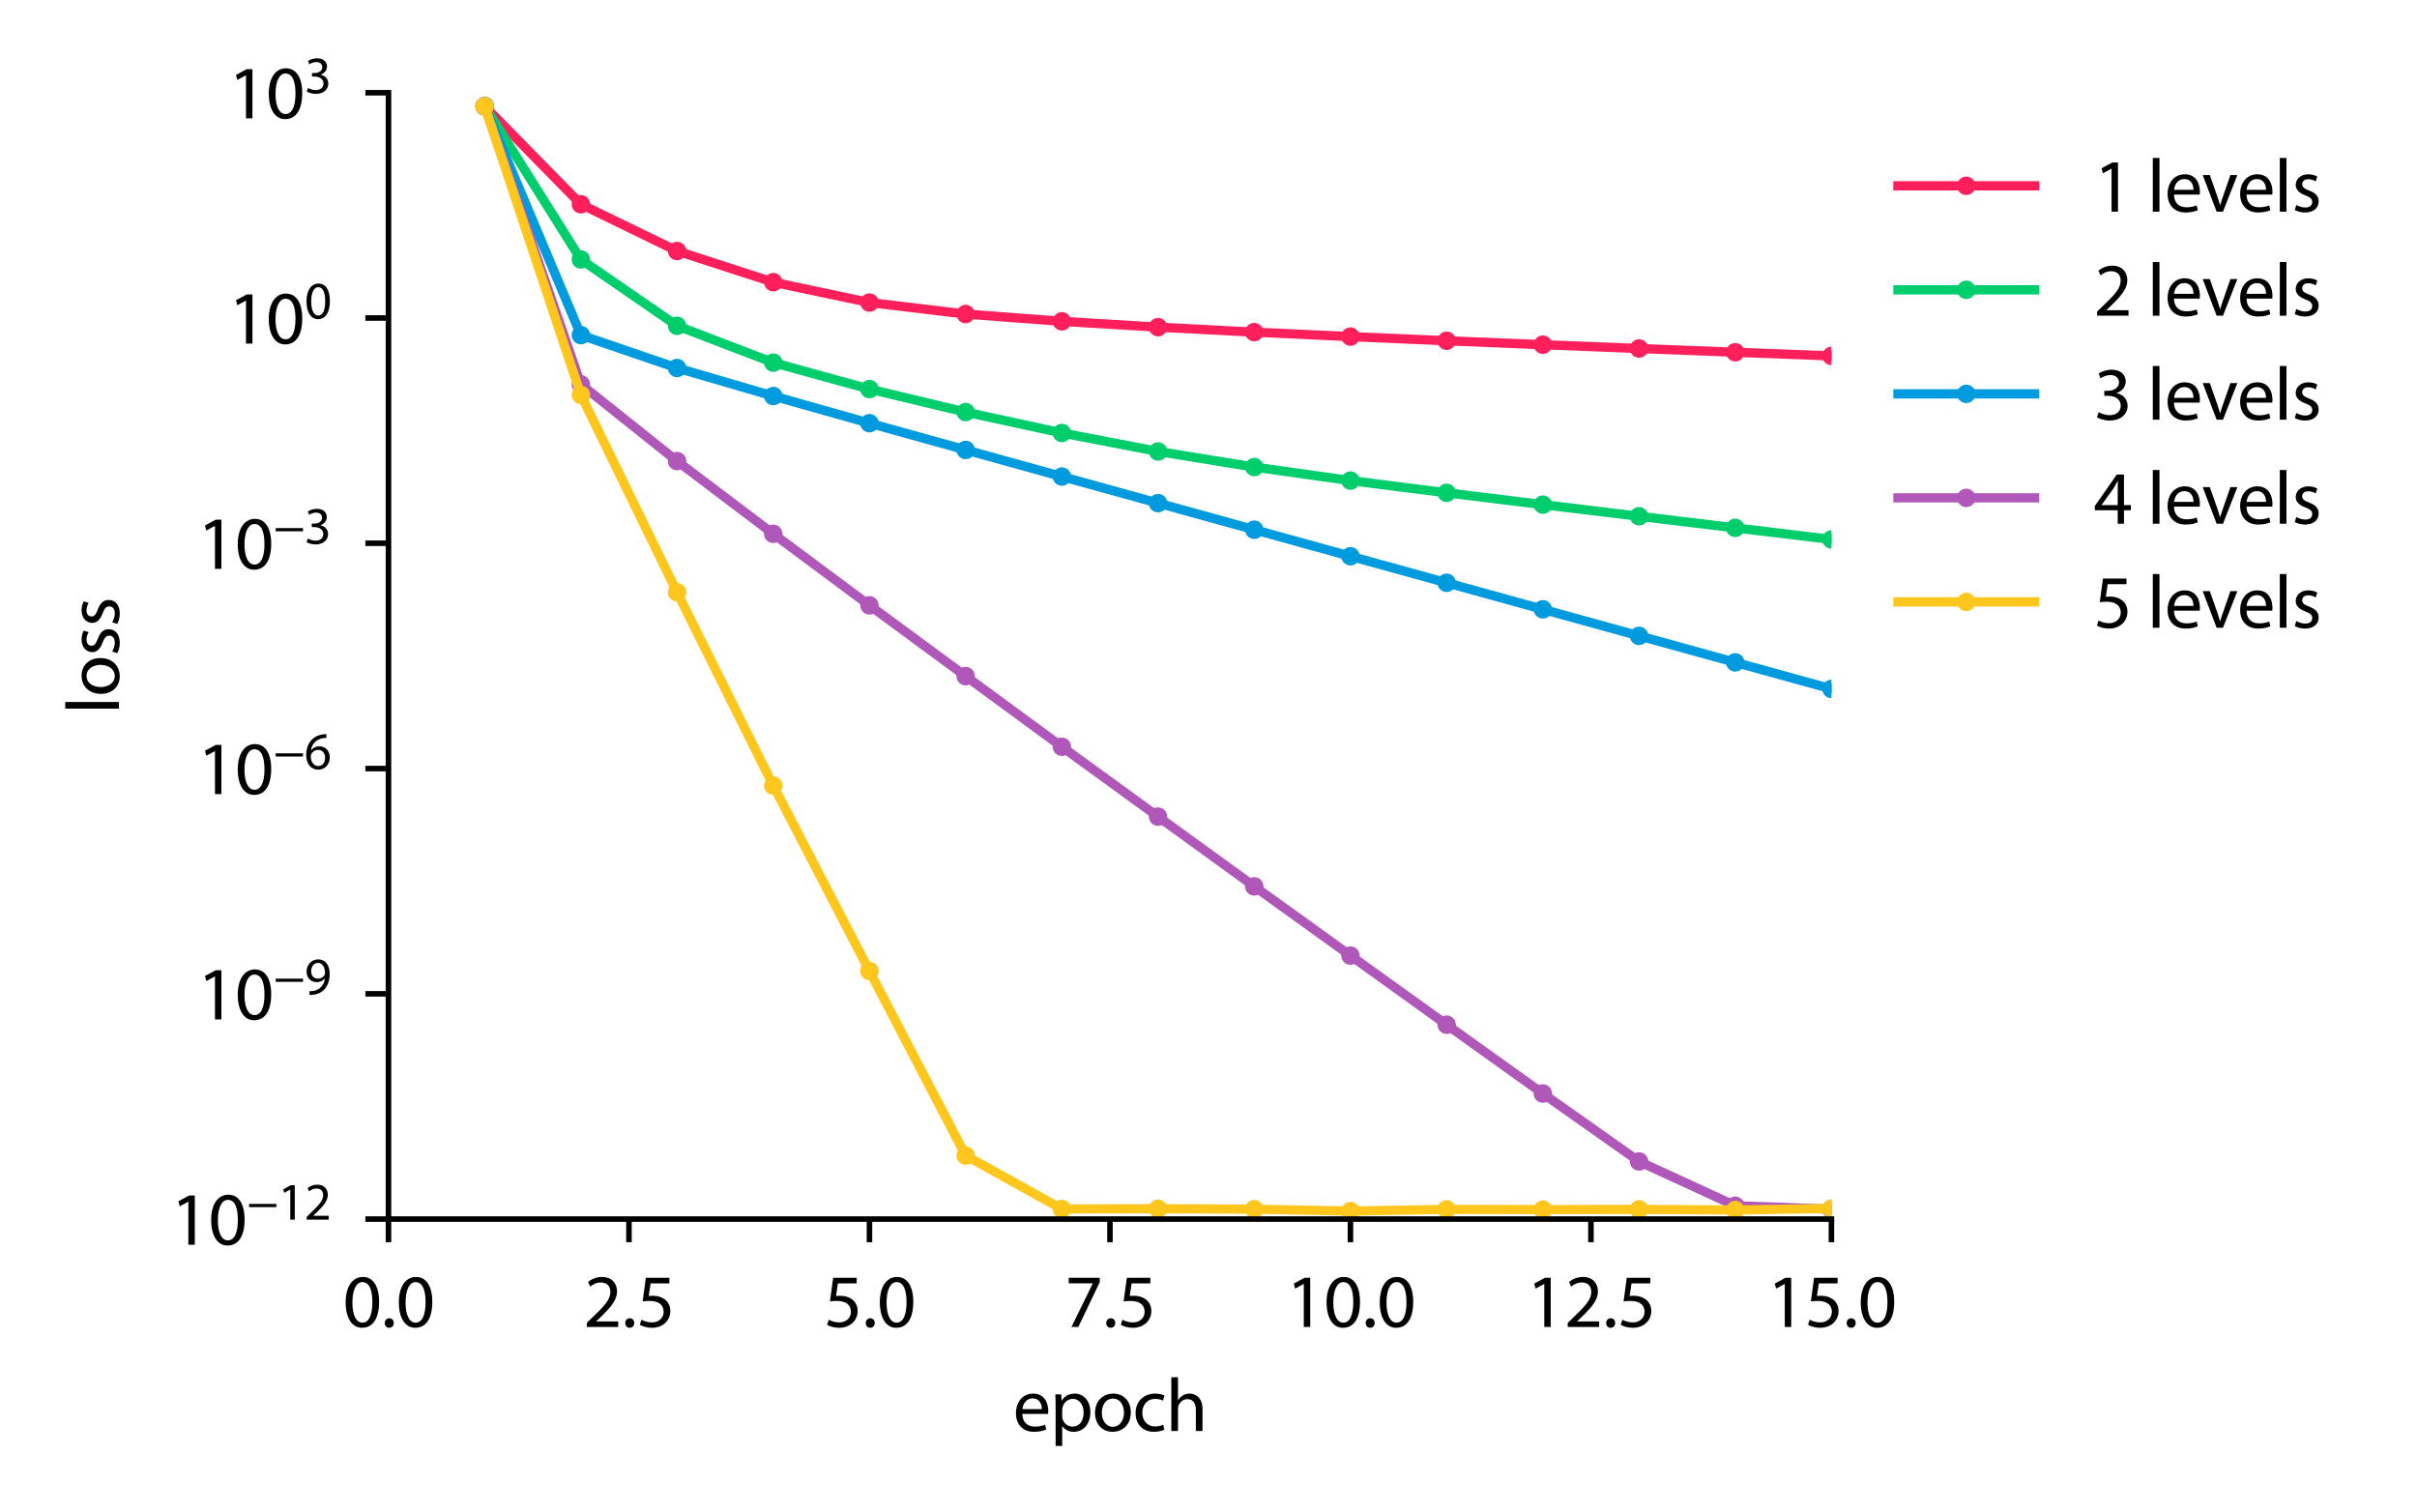 <?xml version="1.0" encoding="utf-8" standalone="no"?>
<!DOCTYPE svg PUBLIC "-//W3C//DTD SVG 1.1//EN"
  "http://www.w3.org/Graphics/SVG/1.1/DTD/svg11.dtd">
<svg xmlns:xlink="http://www.w3.org/1999/xlink" width="261.709pt" height="163.736pt" viewBox="0 0 261.709 163.736" xmlns="http://www.w3.org/2000/svg" version="1.1">
 <defs>
  <style type="text/css">*{stroke-linejoin: round; stroke-linecap: butt}</style>
 </defs>
 <g id="figure_1">
  <g id="patch_1">
   <path d="M 0 163.736 
L 261.709 163.736 
L 261.709 -0 
L 0 -0 
L 0 163.736 
z
" style="fill: none"/>
  </g>
  <g id="axes_1">
   <g id="patch_2">
    <path d="M 42.064 132.008 
L 198.304 132.008 
L 198.304 10.04 
L 42.064 10.04 
L 42.064 132.008 
z
" style="fill: none"/>
   </g>
   <g id="matplotlib.axis_1">
    <g id="xtick_1">
     <g id="line2d_1">
      <defs>
       <path id="m4cd371f86f" d="M 0 0 
L 0 2.5 
" style="stroke: #000000; stroke-width: 0.6"/>
      </defs>
      <g>
       <use xlink:href="#m4cd371f86f" x="42.064" y="132.008" style="stroke: #000000; stroke-width: 0.6"/>
      </g>
     </g>
     <g id="text_1">
      <!-- 0.0 -->
      <g transform="translate(37.132 143.688)scale(0.08 -0.08)">
       <defs>
        <path id="MyriadPro-Regular-30" d="M 1683 4230 
C 838 4230 230 3469 230 2067 
C 243 691 800 -70 1613 -70 
C 2528 -70 3059 710 3059 2125 
C 3059 3450 2554 4230 1683 4230 
z
M 1645 3795 
C 2234 3795 2490 3123 2490 2099 
C 2490 1037 2214 365 1645 365 
C 1133 365 800 979 800 2061 
C 800 3194 1158 3795 1645 3795 
z
" transform="scale(0.016)"/>
        <path id="MyriadPro-Regular-2e" d="M 704 -70 
C 941 -70 1094 102 1094 333 
C 1094 570 941 736 717 736 
C 493 736 333 563 333 333 
C 333 102 486 -70 704 -70 
z
" transform="scale(0.016)"/>
       </defs>
       <use xlink:href="#MyriadPro-Regular-30"/>
       <use xlink:href="#MyriadPro-Regular-2e" x="51.3"/>
       <use xlink:href="#MyriadPro-Regular-30" x="72"/>
      </g>
     </g>
    </g>
    <g id="xtick_2">
     <g id="line2d_2">
      <g>
       <use xlink:href="#m4cd371f86f" x="68.104" y="132.008" style="stroke: #000000; stroke-width: 0.6"/>
      </g>
     </g>
     <g id="text_2">
      <!-- 2.5 -->
      <g transform="translate(63.172 143.688)scale(0.08 -0.08)">
       <defs>
        <path id="MyriadPro-Regular-32" d="M 2944 0 
L 2944 467 
L 1082 467 
L 1082 480 
L 1408 787 
C 2285 1632 2842 2253 2842 3021 
C 2842 3616 2464 4230 1568 4230 
C 1094 4230 678 4045 397 3808 
L 576 3411 
C 768 3571 1082 3763 1459 3763 
C 2080 3763 2278 3373 2278 2950 
C 2278 2323 1792 1786 730 774 
L 288 346 
L 288 0 
L 2944 0 
z
" transform="scale(0.016)"/>
        <path id="MyriadPro-Regular-35" d="M 2771 4160 
L 781 4160 
L 512 2163 
C 666 2182 851 2202 1094 2202 
C 1920 2202 2285 1824 2285 1286 
C 2291 730 1830 384 1306 384 
C 922 384 582 512 410 614 
L 269 186 
C 474 58 851 -70 1306 -70 
C 2208 -70 2854 538 2854 1350 
C 2854 1869 2586 2234 2259 2413 
C 2003 2573 1690 2637 1363 2637 
C 1210 2637 1120 2630 1024 2618 
L 1184 3686 
L 2771 3686 
L 2771 4160 
z
" transform="scale(0.016)"/>
       </defs>
       <use xlink:href="#MyriadPro-Regular-32"/>
       <use xlink:href="#MyriadPro-Regular-2e" x="51.3"/>
       <use xlink:href="#MyriadPro-Regular-35" x="72"/>
      </g>
     </g>
    </g>
    <g id="xtick_3">
     <g id="line2d_3">
      <g>
       <use xlink:href="#m4cd371f86f" x="94.144" y="132.008" style="stroke: #000000; stroke-width: 0.6"/>
      </g>
     </g>
     <g id="text_3">
      <!-- 5.0 -->
      <g transform="translate(89.212 143.688)scale(0.08 -0.08)">
       <use xlink:href="#MyriadPro-Regular-35"/>
       <use xlink:href="#MyriadPro-Regular-2e" x="51.3"/>
       <use xlink:href="#MyriadPro-Regular-30" x="72"/>
      </g>
     </g>
    </g>
    <g id="xtick_4">
     <g id="line2d_4">
      <g>
       <use xlink:href="#m4cd371f86f" x="120.184" y="132.008" style="stroke: #000000; stroke-width: 0.6"/>
      </g>
     </g>
     <g id="text_4">
      <!-- 7.5 -->
      <g transform="translate(115.252 143.688)scale(0.08 -0.08)">
       <defs>
        <path id="MyriadPro-Regular-37" d="M 365 4160 
L 365 3693 
L 2400 3693 
L 2400 3680 
L 595 0 
L 1178 0 
L 2989 3789 
L 2989 4160 
L 365 4160 
z
" transform="scale(0.016)"/>
       </defs>
       <use xlink:href="#MyriadPro-Regular-37"/>
       <use xlink:href="#MyriadPro-Regular-2e" x="51.3"/>
       <use xlink:href="#MyriadPro-Regular-35" x="72"/>
      </g>
     </g>
    </g>
    <g id="xtick_5">
     <g id="line2d_5">
      <g>
       <use xlink:href="#m4cd371f86f" x="146.224" y="132.008" style="stroke: #000000; stroke-width: 0.6"/>
      </g>
     </g>
     <g id="text_5">
      <!-- 10.0 -->
      <g transform="translate(139.24 143.688)scale(0.08 -0.08)">
       <defs>
        <path id="MyriadPro-Regular-31" d="M 1510 0 
L 2054 0 
L 2054 4160 
L 1574 4160 
L 666 3674 
L 774 3245 
L 1498 3635 
L 1510 3635 
L 1510 0 
z
" transform="scale(0.016)"/>
       </defs>
       <use xlink:href="#MyriadPro-Regular-31"/>
       <use xlink:href="#MyriadPro-Regular-30" x="51.3"/>
       <use xlink:href="#MyriadPro-Regular-2e" x="102.6"/>
       <use xlink:href="#MyriadPro-Regular-30" x="123.3"/>
      </g>
     </g>
    </g>
    <g id="xtick_6">
     <g id="line2d_6">
      <g>
       <use xlink:href="#m4cd371f86f" x="172.264" y="132.008" style="stroke: #000000; stroke-width: 0.6"/>
      </g>
     </g>
     <g id="text_6">
      <!-- 12.5 -->
      <g transform="translate(165.28 143.688)scale(0.08 -0.08)">
       <use xlink:href="#MyriadPro-Regular-31"/>
       <use xlink:href="#MyriadPro-Regular-32" x="51.3"/>
       <use xlink:href="#MyriadPro-Regular-2e" x="102.6"/>
       <use xlink:href="#MyriadPro-Regular-35" x="123.3"/>
      </g>
     </g>
    </g>
    <g id="xtick_7">
     <g id="line2d_7">
      <g>
       <use xlink:href="#m4cd371f86f" x="198.304" y="132.008" style="stroke: #000000; stroke-width: 0.6"/>
      </g>
     </g>
     <g id="text_7">
      <!-- 15.0 -->
      <g transform="translate(191.32 143.688)scale(0.08 -0.08)">
       <use xlink:href="#MyriadPro-Regular-31"/>
       <use xlink:href="#MyriadPro-Regular-35" x="51.3"/>
       <use xlink:href="#MyriadPro-Regular-2e" x="102.6"/>
       <use xlink:href="#MyriadPro-Regular-30" x="123.3"/>
      </g>
     </g>
    </g>
    <g id="text_8">
     <!-- epoch -->
     <g transform="translate(109.696 154.952)scale(0.08 -0.08)">
      <defs>
       <path id="MyriadPro-Regular-65" d="M 2957 1446 
C 2970 1510 2976 1594 2976 1709 
C 2976 2278 2714 3162 1696 3162 
C 794 3162 243 2432 243 1498 
C 243 563 813 -70 1766 -70 
C 2259 -70 2605 38 2803 128 
L 2701 531 
C 2496 442 2246 371 1843 371 
C 1274 371 794 685 781 1446 
L 2957 1446 
z
M 787 1850 
C 832 2240 1075 2758 1651 2758 
C 2285 2758 2438 2202 2432 1850 
L 787 1850 
z
" transform="scale(0.016)"/>
       <path id="MyriadPro-Regular-70" d="M 467 -1267 
L 1024 -1267 
L 1024 416 
L 1037 416 
C 1222 109 1581 -70 1990 -70 
C 2720 -70 3405 480 3405 1594 
C 3405 2528 2842 3162 2086 3162 
C 1581 3162 1210 2944 986 2566 
L 973 2566 
L 941 3098 
L 442 3098 
C 454 2803 467 2483 467 2086 
L 467 -1267 
z
M 1024 1798 
C 1024 1869 1043 1952 1062 2022 
C 1165 2445 1530 2714 1914 2714 
C 2509 2714 2835 2182 2835 1568 
C 2835 858 2490 371 1894 371 
C 1491 371 1152 640 1050 1030 
C 1030 1101 1024 1178 1024 1261 
L 1024 1798 
z
" transform="scale(0.016)"/>
       <path id="MyriadPro-Regular-6f" d="M 1779 3162 
C 928 3162 243 2554 243 1523 
C 243 544 896 -70 1728 -70 
C 2470 -70 3270 429 3270 1574 
C 3270 2515 2669 3162 1779 3162 
z
M 1766 2739 
C 2432 2739 2694 2080 2694 1555 
C 2694 858 2291 352 1754 352 
C 1203 352 819 864 819 1542 
C 819 2125 1107 2739 1766 2739 
z
" transform="scale(0.016)"/>
       <path id="MyriadPro-Regular-63" d="M 2579 531 
C 2419 461 2208 384 1888 384 
C 1274 384 813 826 813 1542 
C 813 2182 1197 2714 1907 2714 
C 2214 2714 2426 2637 2560 2566 
L 2688 2995 
C 2534 3078 2240 3162 1907 3162 
C 896 3162 243 2464 243 1510 
C 243 563 851 -70 1786 -70 
C 2202 -70 2528 38 2675 109 
L 2579 531 
z
" transform="scale(0.016)"/>
       <path id="MyriadPro-Regular-68" d="M 467 0 
L 1030 0 
L 1030 1869 
C 1030 1971 1037 2054 1069 2138 
C 1178 2438 1459 2694 1824 2694 
C 2355 2694 2541 2278 2541 1779 
L 2541 0 
L 3104 0 
L 3104 1843 
C 3104 2906 2438 3162 2022 3162 
C 1811 3162 1613 3104 1446 3008 
C 1274 2912 1133 2765 1043 2605 
L 1030 2605 
L 1030 4544 
L 467 4544 
L 467 0 
z
" transform="scale(0.016)"/>
      </defs>
      <use xlink:href="#MyriadPro-Regular-65"/>
      <use xlink:href="#MyriadPro-Regular-70" x="50.1"/>
      <use xlink:href="#MyriadPro-Regular-6f" x="107"/>
      <use xlink:href="#MyriadPro-Regular-63" x="161.9"/>
      <use xlink:href="#MyriadPro-Regular-68" x="206.7"/>
     </g>
    </g>
   </g>
   <g id="matplotlib.axis_2">
    <g id="ytick_1">
     <g id="line2d_8">
      <defs>
       <path id="m56f3a9ced1" d="M 0 0 
L -2.5 0 
" style="stroke: #000000; stroke-width: 0.6"/>
      </defs>
      <g>
       <use xlink:href="#m56f3a9ced1" x="42.064" y="132.008" style="stroke: #000000; stroke-width: 0.6"/>
      </g>
     </g>
     <g id="text_9">
      <!-- $\mathdefault{10^{-12}}$ -->
      <g transform="translate(18.464 134.848)scale(0.08 -0.08)">
       <defs>
        <path id="MyriadPro-Regular-2212" d="M 256 1901 
L 256 1517 
L 3558 1517 
L 3558 1901 
L 256 1901 
z
" transform="scale(0.016)"/>
       </defs>
       <use xlink:href="#MyriadPro-Regular-31" transform="translate(0 0.85)"/>
       <use xlink:href="#MyriadPro-Regular-30" transform="translate(51.3 0.85)"/>
       <use xlink:href="#MyriadPro-Regular-2212" transform="translate(103.447 34.734)scale(0.7)"/>
       <use xlink:href="#MyriadPro-Regular-31" transform="translate(145.167 34.734)scale(0.7)"/>
       <use xlink:href="#MyriadPro-Regular-32" transform="translate(181.077 34.734)scale(0.7)"/>
      </g>
     </g>
    </g>
    <g id="ytick_2">
     <g id="line2d_9">
      <g>
       <use xlink:href="#m56f3a9ced1" x="42.064" y="107.614" style="stroke: #000000; stroke-width: 0.6"/>
      </g>
     </g>
     <g id="text_10">
      <!-- $\mathdefault{10^{-9}}$ -->
      <g transform="translate(21.344 110.454)scale(0.08 -0.08)">
       <defs>
        <path id="MyriadPro-Regular-39" d="M 614 -64 
C 749 -70 928 -64 1133 -32 
C 1581 19 2022 211 2342 525 
C 2752 922 3059 1562 3059 2470 
C 3059 3546 2534 4230 1683 4230 
C 832 4230 262 3539 262 2752 
C 262 2042 742 1478 1485 1478 
C 1907 1478 2240 1638 2470 1920 
L 2490 1920 
C 2413 1434 2214 1069 1939 819 
C 1702 589 1395 461 1069 416 
C 877 397 736 384 614 397 
L 614 -64 
z
M 1632 3802 
C 2227 3802 2490 3258 2490 2547 
C 2490 2451 2470 2394 2438 2336 
C 2291 2086 1997 1901 1619 1901 
C 1133 1901 819 2266 819 2784 
C 819 3379 1158 3802 1632 3802 
z
" transform="scale(0.016)"/>
       </defs>
       <use xlink:href="#MyriadPro-Regular-31" transform="translate(0 0.85)"/>
       <use xlink:href="#MyriadPro-Regular-30" transform="translate(51.3 0.85)"/>
       <use xlink:href="#MyriadPro-Regular-2212" transform="translate(103.447 34.734)scale(0.7)"/>
       <use xlink:href="#MyriadPro-Regular-39" transform="translate(145.167 34.734)scale(0.7)"/>
      </g>
     </g>
    </g>
    <g id="ytick_3">
     <g id="line2d_10">
      <g>
       <use xlink:href="#m56f3a9ced1" x="42.064" y="83.221" style="stroke: #000000; stroke-width: 0.6"/>
      </g>
     </g>
     <g id="text_11">
      <!-- $\mathdefault{10^{-6}}$ -->
      <g transform="translate(21.344 86.061)scale(0.08 -0.08)">
       <defs>
        <path id="MyriadPro-Regular-36" d="M 2662 4224 
C 2560 4224 2419 4218 2253 4192 
C 1728 4128 1267 3917 922 3578 
C 506 3168 218 2522 218 1702 
C 218 621 800 -70 1683 -70 
C 2554 -70 3072 634 3072 1402 
C 3072 2208 2554 2746 1818 2746 
C 1357 2746 1005 2528 806 2259 
L 794 2259 
C 890 2950 1350 3590 2240 3731 
C 2400 3757 2547 3770 2662 3763 
L 2662 4224 
z
M 1696 365 
C 1101 365 781 877 774 1562 
C 774 1664 800 1741 832 1805 
C 986 2112 1306 2317 1645 2317 
C 2163 2317 2502 1958 2502 1363 
C 2502 768 2176 365 1696 365 
z
" transform="scale(0.016)"/>
       </defs>
       <use xlink:href="#MyriadPro-Regular-31" transform="translate(0 0.916)"/>
       <use xlink:href="#MyriadPro-Regular-30" transform="translate(51.3 0.916)"/>
       <use xlink:href="#MyriadPro-Regular-2212" transform="translate(103.447 34.8)scale(0.7)"/>
       <use xlink:href="#MyriadPro-Regular-36" transform="translate(145.167 34.8)scale(0.7)"/>
      </g>
     </g>
    </g>
    <g id="ytick_4">
     <g id="line2d_11">
      <g>
       <use xlink:href="#m56f3a9ced1" x="42.064" y="58.827" style="stroke: #000000; stroke-width: 0.6"/>
      </g>
     </g>
     <g id="text_12">
      <!-- $\mathdefault{10^{-3}}$ -->
      <g transform="translate(21.344 61.667)scale(0.08 -0.08)">
       <defs>
        <path id="MyriadPro-Regular-33" d="M 269 211 
C 474 77 883 -70 1350 -70 
C 2342 -70 2867 512 2867 1178 
C 2861 1760 2451 2144 1939 2240 
L 1939 2253 
C 2445 2438 2707 2803 2707 3238 
C 2707 3744 2336 4230 1517 4230 
C 1069 4230 646 4070 422 3910 
L 576 3501 
C 755 3629 1075 3776 1408 3776 
C 1926 3776 2138 3482 2138 3149 
C 2138 2656 1619 2445 1210 2445 
L 896 2445 
L 896 2022 
L 1210 2022 
C 1754 2022 2278 1773 2285 1190 
C 2291 838 2061 384 1344 384 
C 947 384 582 544 422 640 
L 269 211 
z
" transform="scale(0.016)"/>
       </defs>
       <use xlink:href="#MyriadPro-Regular-31" transform="translate(0 0.85)"/>
       <use xlink:href="#MyriadPro-Regular-30" transform="translate(51.3 0.85)"/>
       <use xlink:href="#MyriadPro-Regular-2212" transform="translate(103.447 34.734)scale(0.7)"/>
       <use xlink:href="#MyriadPro-Regular-33" transform="translate(145.167 34.734)scale(0.7)"/>
      </g>
     </g>
    </g>
    <g id="ytick_5">
     <g id="line2d_12">
      <g>
       <use xlink:href="#m56f3a9ced1" x="42.064" y="34.434" style="stroke: #000000; stroke-width: 0.6"/>
      </g>
     </g>
     <g id="text_13">
      <!-- $\mathdefault{10^{0}}$ -->
      <g transform="translate(24.704 37.274)scale(0.08 -0.08)">
       <use xlink:href="#MyriadPro-Regular-31" transform="translate(0 0.85)"/>
       <use xlink:href="#MyriadPro-Regular-30" transform="translate(51.3 0.85)"/>
       <use xlink:href="#MyriadPro-Regular-30" transform="translate(103.447 34.734)scale(0.7)"/>
      </g>
     </g>
    </g>
    <g id="ytick_6">
     <g id="line2d_13">
      <g>
       <use xlink:href="#m56f3a9ced1" x="42.064" y="10.04" style="stroke: #000000; stroke-width: 0.6"/>
      </g>
     </g>
     <g id="text_14">
      <!-- $\mathdefault{10^{3}}$ -->
      <g transform="translate(24.704 12.88)scale(0.08 -0.08)">
       <use xlink:href="#MyriadPro-Regular-31" transform="translate(0 0.85)"/>
       <use xlink:href="#MyriadPro-Regular-30" transform="translate(51.3 0.85)"/>
       <use xlink:href="#MyriadPro-Regular-33" transform="translate(103.447 34.734)scale(0.7)"/>
      </g>
     </g>
    </g>
    <g id="text_15">
     <!-- loss -->
     <g transform="translate(12.88 77.332)rotate(-90)scale(0.08 -0.08)">
      <defs>
       <path id="MyriadPro-Regular-6c" d="M 467 0 
L 1030 0 
L 1030 4544 
L 467 4544 
L 467 0 
z
" transform="scale(0.016)"/>
       <path id="MyriadPro-Regular-73" d="M 256 147 
C 474 19 787 -70 1126 -70 
C 1850 -70 2278 314 2278 864 
C 2278 1325 1997 1594 1466 1792 
C 1062 1952 883 2067 883 2323 
C 883 2554 1062 2746 1395 2746 
C 1683 2746 1907 2637 2029 2560 
L 2163 2970 
C 1997 3078 1722 3162 1408 3162 
C 749 3162 339 2752 339 2253 
C 339 1882 602 1581 1165 1376 
C 1574 1222 1734 1082 1734 813 
C 1734 550 1542 352 1139 352 
C 858 352 563 467 390 570 
L 256 147 
z
" transform="scale(0.016)"/>
      </defs>
      <use xlink:href="#MyriadPro-Regular-6c"/>
      <use xlink:href="#MyriadPro-Regular-6f" x="23.6"/>
      <use xlink:href="#MyriadPro-Regular-73" x="78.5"/>
      <use xlink:href="#MyriadPro-Regular-73" x="118.1"/>
     </g>
    </g>
   </g>
   <g id="line2d_14">
    <path d="M 52.48 11.5 
L 62.896 22.119 
L 73.312 27.182 
L 83.728 30.557 
L 94.144 32.762 
L 104.56 34.007 
L 114.976 34.797 
L 125.392 35.428 
L 135.808 35.967 
L 146.224 36.45 
L 156.64 36.898 
L 167.056 37.325 
L 177.472 37.738 
L 187.888 38.143 
L 198.304 38.541 
" clip-path="url(#p51371ac6a6)" style="fill: none; stroke: #ff1f5b; stroke-linecap: square"/>
    <defs>
     <path id="m26fe5d0e85" d="M 0 0.5 
C 0.133 0.5 0.26 0.447 0.354 0.354 
C 0.447 0.26 0.5 0.133 0.5 0 
C 0.5 -0.133 0.447 -0.26 0.354 -0.354 
C 0.26 -0.447 0.133 -0.5 0 -0.5 
C -0.133 -0.5 -0.26 -0.447 -0.354 -0.354 
C -0.447 -0.26 -0.5 -0.133 -0.5 0 
C -0.5 0.133 -0.447 0.26 -0.354 0.354 
C -0.26 0.447 -0.133 0.5 0 0.5 
z
" style="stroke: #ff1f5b"/>
    </defs>
    <g clip-path="url(#p51371ac6a6)">
     <use xlink:href="#m26fe5d0e85" x="52.48" y="11.5" style="fill: #ff1f5b; stroke: #ff1f5b"/>
     <use xlink:href="#m26fe5d0e85" x="62.896" y="22.119" style="fill: #ff1f5b; stroke: #ff1f5b"/>
     <use xlink:href="#m26fe5d0e85" x="73.312" y="27.182" style="fill: #ff1f5b; stroke: #ff1f5b"/>
     <use xlink:href="#m26fe5d0e85" x="83.728" y="30.557" style="fill: #ff1f5b; stroke: #ff1f5b"/>
     <use xlink:href="#m26fe5d0e85" x="94.144" y="32.762" style="fill: #ff1f5b; stroke: #ff1f5b"/>
     <use xlink:href="#m26fe5d0e85" x="104.56" y="34.007" style="fill: #ff1f5b; stroke: #ff1f5b"/>
     <use xlink:href="#m26fe5d0e85" x="114.976" y="34.797" style="fill: #ff1f5b; stroke: #ff1f5b"/>
     <use xlink:href="#m26fe5d0e85" x="125.392" y="35.428" style="fill: #ff1f5b; stroke: #ff1f5b"/>
     <use xlink:href="#m26fe5d0e85" x="135.808" y="35.967" style="fill: #ff1f5b; stroke: #ff1f5b"/>
     <use xlink:href="#m26fe5d0e85" x="146.224" y="36.45" style="fill: #ff1f5b; stroke: #ff1f5b"/>
     <use xlink:href="#m26fe5d0e85" x="156.64" y="36.898" style="fill: #ff1f5b; stroke: #ff1f5b"/>
     <use xlink:href="#m26fe5d0e85" x="167.056" y="37.325" style="fill: #ff1f5b; stroke: #ff1f5b"/>
     <use xlink:href="#m26fe5d0e85" x="177.472" y="37.738" style="fill: #ff1f5b; stroke: #ff1f5b"/>
     <use xlink:href="#m26fe5d0e85" x="187.888" y="38.143" style="fill: #ff1f5b; stroke: #ff1f5b"/>
     <use xlink:href="#m26fe5d0e85" x="198.304" y="38.541" style="fill: #ff1f5b; stroke: #ff1f5b"/>
    </g>
   </g>
   <g id="line2d_15">
    <path d="M 52.48 11.5 
L 62.896 28.097 
L 73.312 35.28 
L 83.728 39.268 
L 94.144 42.133 
L 104.56 44.623 
L 114.976 46.883 
L 125.392 48.888 
L 135.808 50.577 
L 146.224 52.042 
L 156.64 53.364 
L 167.056 54.645 
L 177.472 55.905 
L 187.888 57.16 
L 198.304 58.413 
" clip-path="url(#p51371ac6a6)" style="fill: none; stroke: #00cd6c; stroke-linecap: square"/>
    <defs>
     <path id="m8f4b5e3020" d="M 0 0.5 
C 0.133 0.5 0.26 0.447 0.354 0.354 
C 0.447 0.26 0.5 0.133 0.5 0 
C 0.5 -0.133 0.447 -0.26 0.354 -0.354 
C 0.26 -0.447 0.133 -0.5 0 -0.5 
C -0.133 -0.5 -0.26 -0.447 -0.354 -0.354 
C -0.447 -0.26 -0.5 -0.133 -0.5 0 
C -0.5 0.133 -0.447 0.26 -0.354 0.354 
C -0.26 0.447 -0.133 0.5 0 0.5 
z
" style="stroke: #00cd6c"/>
    </defs>
    <g clip-path="url(#p51371ac6a6)">
     <use xlink:href="#m8f4b5e3020" x="52.48" y="11.5" style="fill: #00cd6c; stroke: #00cd6c"/>
     <use xlink:href="#m8f4b5e3020" x="62.896" y="28.097" style="fill: #00cd6c; stroke: #00cd6c"/>
     <use xlink:href="#m8f4b5e3020" x="73.312" y="35.28" style="fill: #00cd6c; stroke: #00cd6c"/>
     <use xlink:href="#m8f4b5e3020" x="83.728" y="39.268" style="fill: #00cd6c; stroke: #00cd6c"/>
     <use xlink:href="#m8f4b5e3020" x="94.144" y="42.133" style="fill: #00cd6c; stroke: #00cd6c"/>
     <use xlink:href="#m8f4b5e3020" x="104.56" y="44.623" style="fill: #00cd6c; stroke: #00cd6c"/>
     <use xlink:href="#m8f4b5e3020" x="114.976" y="46.883" style="fill: #00cd6c; stroke: #00cd6c"/>
     <use xlink:href="#m8f4b5e3020" x="125.392" y="48.888" style="fill: #00cd6c; stroke: #00cd6c"/>
     <use xlink:href="#m8f4b5e3020" x="135.808" y="50.577" style="fill: #00cd6c; stroke: #00cd6c"/>
     <use xlink:href="#m8f4b5e3020" x="146.224" y="52.042" style="fill: #00cd6c; stroke: #00cd6c"/>
     <use xlink:href="#m8f4b5e3020" x="156.64" y="53.364" style="fill: #00cd6c; stroke: #00cd6c"/>
     <use xlink:href="#m8f4b5e3020" x="167.056" y="54.645" style="fill: #00cd6c; stroke: #00cd6c"/>
     <use xlink:href="#m8f4b5e3020" x="177.472" y="55.905" style="fill: #00cd6c; stroke: #00cd6c"/>
     <use xlink:href="#m8f4b5e3020" x="187.888" y="57.16" style="fill: #00cd6c; stroke: #00cd6c"/>
     <use xlink:href="#m8f4b5e3020" x="198.304" y="58.413" style="fill: #00cd6c; stroke: #00cd6c"/>
    </g>
   </g>
   <g id="line2d_16">
    <path d="M 52.48 11.5 
L 62.896 36.288 
L 73.312 39.85 
L 83.728 42.886 
L 94.144 45.826 
L 104.56 48.719 
L 114.976 51.603 
L 125.392 54.481 
L 135.808 57.358 
L 146.224 60.233 
L 156.64 63.107 
L 167.056 65.981 
L 177.472 68.853 
L 187.888 71.725 
L 198.304 74.597 
" clip-path="url(#p51371ac6a6)" style="fill: none; stroke: #009ade; stroke-linecap: square"/>
    <defs>
     <path id="m2fdb4b4850" d="M 0 0.5 
C 0.133 0.5 0.26 0.447 0.354 0.354 
C 0.447 0.26 0.5 0.133 0.5 0 
C 0.5 -0.133 0.447 -0.26 0.354 -0.354 
C 0.26 -0.447 0.133 -0.5 0 -0.5 
C -0.133 -0.5 -0.26 -0.447 -0.354 -0.354 
C -0.447 -0.26 -0.5 -0.133 -0.5 0 
C -0.5 0.133 -0.447 0.26 -0.354 0.354 
C -0.26 0.447 -0.133 0.5 0 0.5 
z
" style="stroke: #009ade"/>
    </defs>
    <g clip-path="url(#p51371ac6a6)">
     <use xlink:href="#m2fdb4b4850" x="52.48" y="11.5" style="fill: #009ade; stroke: #009ade"/>
     <use xlink:href="#m2fdb4b4850" x="62.896" y="36.288" style="fill: #009ade; stroke: #009ade"/>
     <use xlink:href="#m2fdb4b4850" x="73.312" y="39.85" style="fill: #009ade; stroke: #009ade"/>
     <use xlink:href="#m2fdb4b4850" x="83.728" y="42.886" style="fill: #009ade; stroke: #009ade"/>
     <use xlink:href="#m2fdb4b4850" x="94.144" y="45.826" style="fill: #009ade; stroke: #009ade"/>
     <use xlink:href="#m2fdb4b4850" x="104.56" y="48.719" style="fill: #009ade; stroke: #009ade"/>
     <use xlink:href="#m2fdb4b4850" x="114.976" y="51.603" style="fill: #009ade; stroke: #009ade"/>
     <use xlink:href="#m2fdb4b4850" x="125.392" y="54.481" style="fill: #009ade; stroke: #009ade"/>
     <use xlink:href="#m2fdb4b4850" x="135.808" y="57.358" style="fill: #009ade; stroke: #009ade"/>
     <use xlink:href="#m2fdb4b4850" x="146.224" y="60.233" style="fill: #009ade; stroke: #009ade"/>
     <use xlink:href="#m2fdb4b4850" x="156.64" y="63.107" style="fill: #009ade; stroke: #009ade"/>
     <use xlink:href="#m2fdb4b4850" x="167.056" y="65.981" style="fill: #009ade; stroke: #009ade"/>
     <use xlink:href="#m2fdb4b4850" x="177.472" y="68.853" style="fill: #009ade; stroke: #009ade"/>
     <use xlink:href="#m2fdb4b4850" x="187.888" y="71.725" style="fill: #009ade; stroke: #009ade"/>
     <use xlink:href="#m2fdb4b4850" x="198.304" y="74.597" style="fill: #009ade; stroke: #009ade"/>
    </g>
   </g>
   <g id="line2d_17">
    <path d="M 52.48 11.5 
L 62.896 41.619 
L 73.312 49.929 
L 83.728 57.804 
L 94.144 65.55 
L 104.56 73.217 
L 114.976 80.861 
L 125.392 88.43 
L 135.808 95.98 
L 146.224 103.475 
L 156.64 110.958 
L 167.056 118.412 
L 177.472 125.764 
L 187.888 130.562 
L 198.304 130.935 
" clip-path="url(#p51371ac6a6)" style="fill: none; stroke: #af58ba; stroke-linecap: square"/>
    <defs>
     <path id="m27cd4bb045" d="M 0 0.5 
C 0.133 0.5 0.26 0.447 0.354 0.354 
C 0.447 0.26 0.5 0.133 0.5 0 
C 0.5 -0.133 0.447 -0.26 0.354 -0.354 
C 0.26 -0.447 0.133 -0.5 0 -0.5 
C -0.133 -0.5 -0.26 -0.447 -0.354 -0.354 
C -0.447 -0.26 -0.5 -0.133 -0.5 0 
C -0.5 0.133 -0.447 0.26 -0.354 0.354 
C -0.26 0.447 -0.133 0.5 0 0.5 
z
" style="stroke: #af58ba"/>
    </defs>
    <g clip-path="url(#p51371ac6a6)">
     <use xlink:href="#m27cd4bb045" x="52.48" y="11.5" style="fill: #af58ba; stroke: #af58ba"/>
     <use xlink:href="#m27cd4bb045" x="62.896" y="41.619" style="fill: #af58ba; stroke: #af58ba"/>
     <use xlink:href="#m27cd4bb045" x="73.312" y="49.929" style="fill: #af58ba; stroke: #af58ba"/>
     <use xlink:href="#m27cd4bb045" x="83.728" y="57.804" style="fill: #af58ba; stroke: #af58ba"/>
     <use xlink:href="#m27cd4bb045" x="94.144" y="65.55" style="fill: #af58ba; stroke: #af58ba"/>
     <use xlink:href="#m27cd4bb045" x="104.56" y="73.217" style="fill: #af58ba; stroke: #af58ba"/>
     <use xlink:href="#m27cd4bb045" x="114.976" y="80.861" style="fill: #af58ba; stroke: #af58ba"/>
     <use xlink:href="#m27cd4bb045" x="125.392" y="88.43" style="fill: #af58ba; stroke: #af58ba"/>
     <use xlink:href="#m27cd4bb045" x="135.808" y="95.98" style="fill: #af58ba; stroke: #af58ba"/>
     <use xlink:href="#m27cd4bb045" x="146.224" y="103.475" style="fill: #af58ba; stroke: #af58ba"/>
     <use xlink:href="#m27cd4bb045" x="156.64" y="110.958" style="fill: #af58ba; stroke: #af58ba"/>
     <use xlink:href="#m27cd4bb045" x="167.056" y="118.412" style="fill: #af58ba; stroke: #af58ba"/>
     <use xlink:href="#m27cd4bb045" x="177.472" y="125.764" style="fill: #af58ba; stroke: #af58ba"/>
     <use xlink:href="#m27cd4bb045" x="187.888" y="130.562" style="fill: #af58ba; stroke: #af58ba"/>
     <use xlink:href="#m27cd4bb045" x="198.304" y="130.935" style="fill: #af58ba; stroke: #af58ba"/>
    </g>
   </g>
   <g id="line2d_18">
    <path d="M 52.48 11.5 
L 62.896 42.761 
L 73.312 64.136 
L 83.728 85.069 
L 94.144 105.15 
L 104.56 125.132 
L 114.976 130.915 
L 125.392 130.887 
L 135.808 130.932 
L 146.224 131.14 
L 156.64 130.957 
L 167.056 130.981 
L 177.472 130.957 
L 187.888 131.026 
L 198.304 130.856 
" clip-path="url(#p51371ac6a6)" style="fill: none; stroke: #ffc61e; stroke-linecap: square"/>
    <defs>
     <path id="m1b6a255299" d="M 0 0.5 
C 0.133 0.5 0.26 0.447 0.354 0.354 
C 0.447 0.26 0.5 0.133 0.5 0 
C 0.5 -0.133 0.447 -0.26 0.354 -0.354 
C 0.26 -0.447 0.133 -0.5 0 -0.5 
C -0.133 -0.5 -0.26 -0.447 -0.354 -0.354 
C -0.447 -0.26 -0.5 -0.133 -0.5 0 
C -0.5 0.133 -0.447 0.26 -0.354 0.354 
C -0.26 0.447 -0.133 0.5 0 0.5 
z
" style="stroke: #ffc61e"/>
    </defs>
    <g clip-path="url(#p51371ac6a6)">
     <use xlink:href="#m1b6a255299" x="52.48" y="11.5" style="fill: #ffc61e; stroke: #ffc61e"/>
     <use xlink:href="#m1b6a255299" x="62.896" y="42.761" style="fill: #ffc61e; stroke: #ffc61e"/>
     <use xlink:href="#m1b6a255299" x="73.312" y="64.136" style="fill: #ffc61e; stroke: #ffc61e"/>
     <use xlink:href="#m1b6a255299" x="83.728" y="85.069" style="fill: #ffc61e; stroke: #ffc61e"/>
     <use xlink:href="#m1b6a255299" x="94.144" y="105.15" style="fill: #ffc61e; stroke: #ffc61e"/>
     <use xlink:href="#m1b6a255299" x="104.56" y="125.132" style="fill: #ffc61e; stroke: #ffc61e"/>
     <use xlink:href="#m1b6a255299" x="114.976" y="130.915" style="fill: #ffc61e; stroke: #ffc61e"/>
     <use xlink:href="#m1b6a255299" x="125.392" y="130.887" style="fill: #ffc61e; stroke: #ffc61e"/>
     <use xlink:href="#m1b6a255299" x="135.808" y="130.932" style="fill: #ffc61e; stroke: #ffc61e"/>
     <use xlink:href="#m1b6a255299" x="146.224" y="131.14" style="fill: #ffc61e; stroke: #ffc61e"/>
     <use xlink:href="#m1b6a255299" x="156.64" y="130.957" style="fill: #ffc61e; stroke: #ffc61e"/>
     <use xlink:href="#m1b6a255299" x="167.056" y="130.981" style="fill: #ffc61e; stroke: #ffc61e"/>
     <use xlink:href="#m1b6a255299" x="177.472" y="130.957" style="fill: #ffc61e; stroke: #ffc61e"/>
     <use xlink:href="#m1b6a255299" x="187.888" y="131.026" style="fill: #ffc61e; stroke: #ffc61e"/>
     <use xlink:href="#m1b6a255299" x="198.304" y="130.856" style="fill: #ffc61e; stroke: #ffc61e"/>
    </g>
   </g>
   <g id="patch_3">
    <path d="M 42.064 132.008 
L 42.064 10.04 
" style="fill: none; stroke: #000000; stroke-width: 0.6; stroke-linejoin: miter; stroke-linecap: square"/>
   </g>
   <g id="patch_4">
    <path d="M 42.064 132.008 
L 198.304 132.008 
" style="fill: none; stroke: #000000; stroke-width: 0.6; stroke-linejoin: miter; stroke-linecap: square"/>
   </g>
   <g id="legend_1">
    <g id="line2d_19">
     <path d="M 205.504 20.12 
L 212.904 20.12 
L 220.304 20.12 
" style="fill: none; stroke: #ff1f5b; stroke-linecap: square"/>
     <g>
      <use xlink:href="#m26fe5d0e85" x="212.904" y="20.12" style="fill: #ff1f5b; stroke: #ff1f5b"/>
     </g>
    </g>
    <g id="text_16">
     <!-- 1 levels -->
     <g transform="translate(226.704 22.92)scale(0.08 -0.08)">
      <defs>
       <path id="MyriadPro-Regular-20" transform="scale(0.016)"/>
       <path id="MyriadPro-Regular-76" d="M 83 3098 
L 1261 0 
L 1798 0 
L 3014 3098 
L 2426 3098 
L 1824 1363 
C 1722 1075 1632 819 1562 563 
L 1542 563 
C 1478 819 1395 1075 1293 1363 
L 685 3098 
L 83 3098 
z
" transform="scale(0.016)"/>
      </defs>
      <use xlink:href="#MyriadPro-Regular-31"/>
      <use xlink:href="#MyriadPro-Regular-20" x="51.3"/>
      <use xlink:href="#MyriadPro-Regular-6c" x="72.5"/>
      <use xlink:href="#MyriadPro-Regular-65" x="96.1"/>
      <use xlink:href="#MyriadPro-Regular-76" x="146.2"/>
      <use xlink:href="#MyriadPro-Regular-65" x="194.3"/>
      <use xlink:href="#MyriadPro-Regular-6c" x="244.4"/>
      <use xlink:href="#MyriadPro-Regular-73" x="268"/>
     </g>
    </g>
    <g id="line2d_20">
     <path d="M 205.504 31.384 
L 212.904 31.384 
L 220.304 31.384 
" style="fill: none; stroke: #00cd6c; stroke-linecap: square"/>
     <g>
      <use xlink:href="#m8f4b5e3020" x="212.904" y="31.384" style="fill: #00cd6c; stroke: #00cd6c"/>
     </g>
    </g>
    <g id="text_17">
     <!-- 2 levels -->
     <g transform="translate(226.704 34.184)scale(0.08 -0.08)">
      <use xlink:href="#MyriadPro-Regular-32"/>
      <use xlink:href="#MyriadPro-Regular-20" x="51.3"/>
      <use xlink:href="#MyriadPro-Regular-6c" x="72.5"/>
      <use xlink:href="#MyriadPro-Regular-65" x="96.1"/>
      <use xlink:href="#MyriadPro-Regular-76" x="146.2"/>
      <use xlink:href="#MyriadPro-Regular-65" x="194.3"/>
      <use xlink:href="#MyriadPro-Regular-6c" x="244.4"/>
      <use xlink:href="#MyriadPro-Regular-73" x="268"/>
     </g>
    </g>
    <g id="line2d_21">
     <path d="M 205.504 42.648 
L 212.904 42.648 
L 220.304 42.648 
" style="fill: none; stroke: #009ade; stroke-linecap: square"/>
     <g>
      <use xlink:href="#m2fdb4b4850" x="212.904" y="42.648" style="fill: #009ade; stroke: #009ade"/>
     </g>
    </g>
    <g id="text_18">
     <!-- 3 levels -->
     <g transform="translate(226.704 45.447)scale(0.08 -0.08)">
      <use xlink:href="#MyriadPro-Regular-33"/>
      <use xlink:href="#MyriadPro-Regular-20" x="51.3"/>
      <use xlink:href="#MyriadPro-Regular-6c" x="72.5"/>
      <use xlink:href="#MyriadPro-Regular-65" x="96.1"/>
      <use xlink:href="#MyriadPro-Regular-76" x="146.2"/>
      <use xlink:href="#MyriadPro-Regular-65" x="194.3"/>
      <use xlink:href="#MyriadPro-Regular-6c" x="244.4"/>
      <use xlink:href="#MyriadPro-Regular-73" x="268"/>
     </g>
    </g>
    <g id="line2d_22">
     <path d="M 205.504 53.911 
L 212.904 53.911 
L 220.304 53.911 
" style="fill: none; stroke: #af58ba; stroke-linecap: square"/>
     <g>
      <use xlink:href="#m27cd4bb045" x="212.904" y="53.911" style="fill: #af58ba; stroke: #af58ba"/>
     </g>
    </g>
    <g id="text_19">
     <!-- 4 levels -->
     <g transform="translate(226.704 56.711)scale(0.08 -0.08)">
      <defs>
       <path id="MyriadPro-Regular-34" d="M 2560 0 
L 2560 1139 
L 3142 1139 
L 3142 1574 
L 2560 1574 
L 2560 4160 
L 1952 4160 
L 96 1504 
L 96 1139 
L 2029 1139 
L 2029 0 
L 2560 0 
z
M 666 1574 
L 666 1587 
L 1683 3002 
C 1798 3194 1901 3373 2029 3616 
L 2048 3616 
C 2035 3398 2029 3181 2029 2963 
L 2029 1574 
L 666 1574 
z
" transform="scale(0.016)"/>
      </defs>
      <use xlink:href="#MyriadPro-Regular-34"/>
      <use xlink:href="#MyriadPro-Regular-20" x="51.3"/>
      <use xlink:href="#MyriadPro-Regular-6c" x="72.5"/>
      <use xlink:href="#MyriadPro-Regular-65" x="96.1"/>
      <use xlink:href="#MyriadPro-Regular-76" x="146.2"/>
      <use xlink:href="#MyriadPro-Regular-65" x="194.3"/>
      <use xlink:href="#MyriadPro-Regular-6c" x="244.4"/>
      <use xlink:href="#MyriadPro-Regular-73" x="268"/>
     </g>
    </g>
    <g id="line2d_23">
     <path d="M 205.504 65.175 
L 212.904 65.175 
L 220.304 65.175 
" style="fill: none; stroke: #ffc61e; stroke-linecap: square"/>
     <g>
      <use xlink:href="#m1b6a255299" x="212.904" y="65.175" style="fill: #ffc61e; stroke: #ffc61e"/>
     </g>
    </g>
    <g id="text_20">
     <!-- 5 levels -->
     <g transform="translate(226.704 67.975)scale(0.08 -0.08)">
      <use xlink:href="#MyriadPro-Regular-35"/>
      <use xlink:href="#MyriadPro-Regular-20" x="51.3"/>
      <use xlink:href="#MyriadPro-Regular-6c" x="72.5"/>
      <use xlink:href="#MyriadPro-Regular-65" x="96.1"/>
      <use xlink:href="#MyriadPro-Regular-76" x="146.2"/>
      <use xlink:href="#MyriadPro-Regular-65" x="194.3"/>
      <use xlink:href="#MyriadPro-Regular-6c" x="244.4"/>
      <use xlink:href="#MyriadPro-Regular-73" x="268"/>
     </g>
    </g>
   </g>
  </g>
 </g>
 <defs>
  <clipPath id="p51371ac6a6">
   <rect x="42.064" y="10.04" width="156.24" height="121.968"/>
  </clipPath>
 </defs>
</svg>
